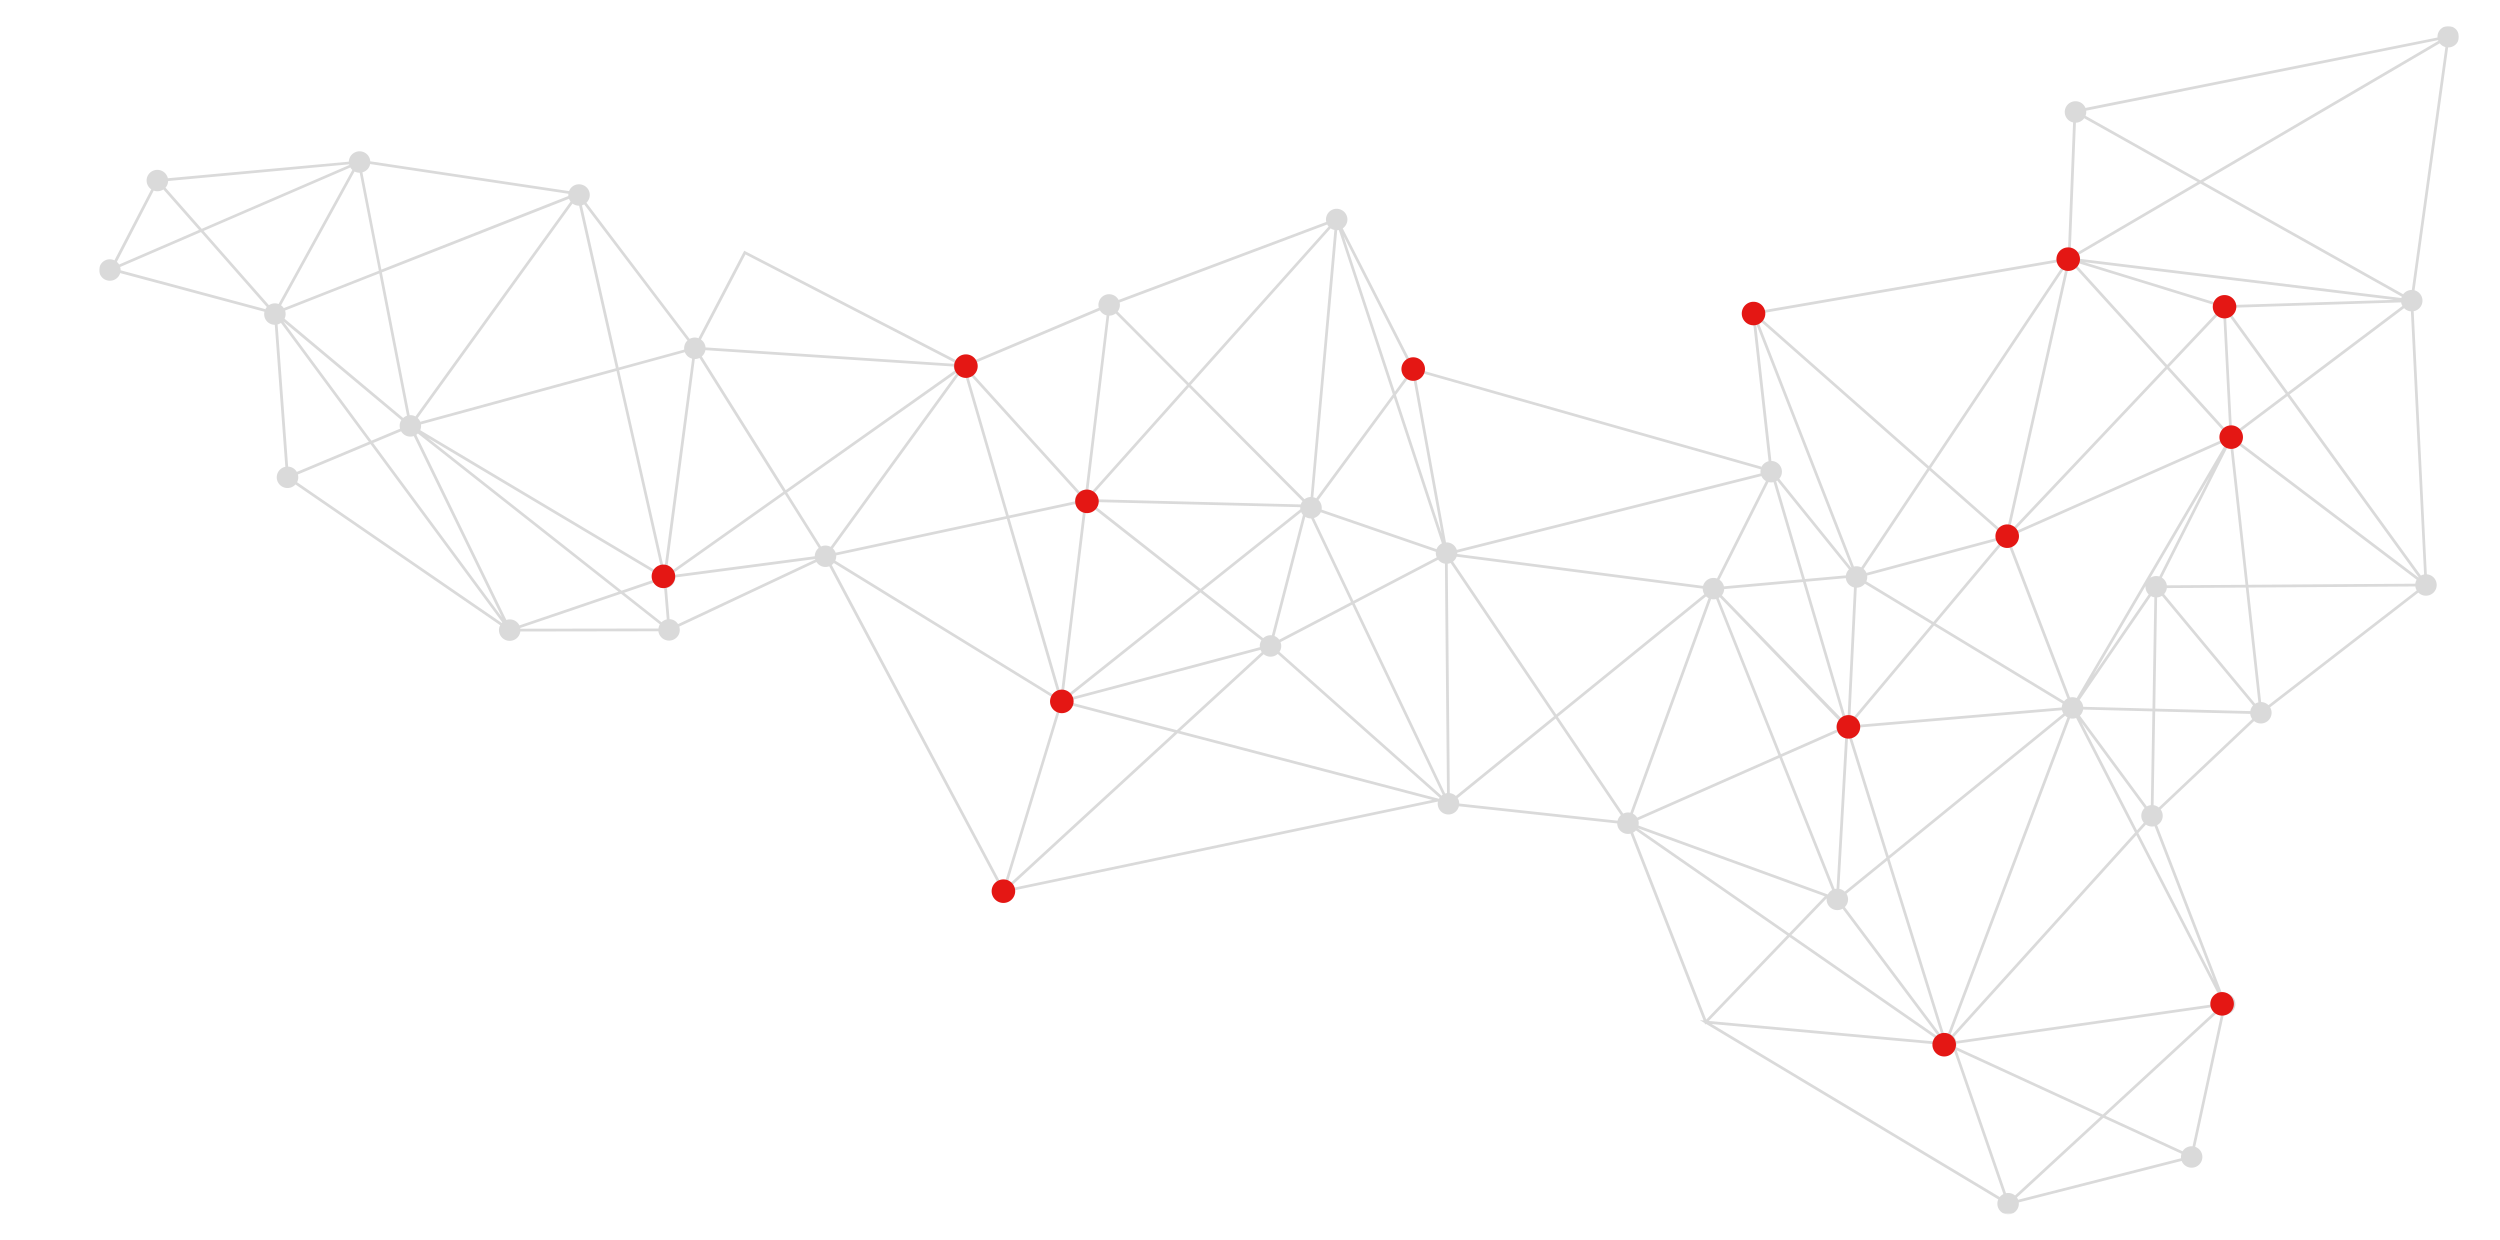 <svg width="1440" height="714" fill="none" xmlns="http://www.w3.org/2000/svg"><mask id="a" style="mask-type:luminance" maskUnits="userSpaceOnUse" x="56" y="14" width="1361" height="686"><path d="M1416.95 14.54H56.75v685.179h1360.2V14.539z" fill="#fff"/></mask><g mask="url(#a)"><mask id="b" style="mask-type:luminance" maskUnits="userSpaceOnUse" x="56" y="14" width="1361" height="686"><path d="M1416.5 14.979H56.99v684.53H1416.5V14.979z" fill="#fff"/></mask><g mask="url(#b)"><path d="M1201.63 63.748c.12.91.03 1.88-.32 2.84-.02.05-.03.11-.05.11l66.17 37.19 137.07-80.33c-.06-.11-.12-.27-.17-.43l-202.7 40.62zm-8.82 79.53c.31.11.63.16.93.27 1.11.38 2.01 1.07 2.7 1.93l69.4-40.68-65.33-36.7c-1.12 1.56-2.9 2.52-4.79 2.58l-2.91 72.6zm-176.6 36.94a6.124 6.124 0 0 1-1.06 3.71l95.9 84.58 76.52-114.5c-.92-.8-1.57-1.88-1.9-3.01l-169.46 29.22zm4.11 85.3c.66.02 1.34.13 2 .37 3.21 1.16 4.86 4.71 3.69 7.92a6 6 0 0 1-1.16 1.94l41.41 51.26c.04-.03.08-.04.13-.06l-54.86-140.48c-.01 0-.01 0-.02.01l8.81 79.04zm-590.94-118.97-25.62 49.02a6.264 6.264 0 0 1 2.63 4.54l143.09 9.44c.05-.27.16-.54.21-.8l-120.31-62.2zm-92.89-28.81c-.43.21-.86.43-1.29.54l21.1 93.43 37.8-10.34c-.11-.93 0-1.91.32-2.85.32-.93.86-1.73 1.56-2.37l-59.49-78.41zm-239.63-13.47c-.05.59-.16 1.23-.38 1.88-.27.7-.64 1.4-1.18 1.93l20.89 23.72 85-36.76c-.05-.11-.05-.21-.11-.38l-104.22 9.61zm-28.25 48.08 46.01-19.91-20.51-23.29c-1.61 1.02-3.65 1.34-5.58.64l-21.21 41.05c.49.44.92.92 1.29 1.51zm83.92 26.46c.27-.75.64-1.41 1.18-1.96l-37.96-43.17-46.55 20.12c.21.59.27 1.23.27 1.88l83.28 22.36-.22.77zm13.43 89.95c.59.03 1.18.15 1.77.36 1.45.52 2.52 1.5 3.22 2.7l41.5-17.37-50.63-68.47c-.59.41-1.24.72-1.93.91l6.07 81.87zm123.06 90.07c.11-.11.21-.22.32-.32l-75.92-102.73-41.83 17.52c.32 1.19.27 2.49-.16 3.75-.11.25-.21.48-.32.7l117.91 81.08zm90.26 3.19c.05-.44.16-.89.32-1.33.11-.37.27-.72.48-1.06l-22.34-17.63-58.1 19.73c.05.13.05.27.11.41l79.53-.12zm445.76 98.74-146.74-38.42-95.14 87.45c.32.47.59.98.75 1.52l241.13-50.55zm106.68 11.96c.05-.22.11-.45.2-.67.37-1 .97-1.86 1.72-2.52l-37.57-55.65-56.47 45.84c.59.93.91 2 .91 3.11l91.21 9.89zm97.7 66.07-87.12-60.48c-.46.52-1.01.93-1.61 1.27l42.11 107.7 46.62-48.49zm85.37 61.13c.05-.26.13-.52.21-.77.09-.25.21-.49.32-.72l-84.58-58.72-46.51 48.37 130.56 11.84zm37.07 89.58c.57-.72 1.29-1.29 2.09-1.69l-28.47-82.51a6.211 6.211 0 0 1-6.79 1.77 6.196 6.196 0 0 1-4.06-5.56l-128.74-11.68 165.97 99.67zm104.42-22.35c-.1-.84-.03-1.72.24-2.58l-45-20.7-49.77 45.89c.28.4.52.83.7 1.29l93.83-23.9zm23.09-83.01c-.02-.01-.03-.01-.05-.02-.69-.25-1.3-.62-1.85-1.07l-64.7 59.66 44.39 20.42a6.192 6.192 0 0 1 5.75-2.87l16.46-76.12zm112.66-244.05c-.41-.7-.68-1.48-.79-2.29l-96.07.63 7.23 65.96c.67.01 1.34.13 1.99.36.87.32 1.63.82 2.24 1.43l85.4-66.09zm-3.35-160.74c-.54-.05-1.09-.16-1.62-.35-.9-.33-1.67-.84-2.29-1.49l-65.95 49.7 75.61 104.33c.57-.31 1.2-.54 1.85-.65l-7.6-151.54zm-236.86 125.13a6.201 6.201 0 0 1 4.63-1.49l33.16-147.8c-.03 0-.06-.05-.1-.05-.21-.05-.42-.16-.62-.27l-76.64 114.7 39.57 34.91zm-78.4 23.23c.72.63 1.28 1.42 1.64 2.29l74.71-20.05a6.1 6.1 0 0 1 1.01-4.28l-39.42-34.76-37.94 56.8zm-50.35-50.56 16.6 56.38 23.57-2.11c.06-.4.16-.79.3-1.19.32-.88.83-1.64 1.45-2.26l-41.34-51.17c-.18.13-.38.24-.58.35zm-207.27-58.59 17.07 93.86c.81-.04 1.61.08 2.42.36 1.88.68 3.22 2.18 3.81 3.95l175.01-44.03c-.13-.77-.11-1.57.07-2.37l-194.57-55.23c-.75 1.72-2.14 2.93-3.81 3.46zm-12.35 7.05 6.23-8.47c-1.72-1.64-2.42-4.2-1.56-6.57.48-1.26 1.29-2.28 2.31-2.97l-36.51-71.62 29.53 89.63zm-117.58-3.87 65.51 65.81a6.303 6.303 0 0 1 3.54-1.27l13.69-153.84c-.27-.05-.54-.11-.75-.21-.54-.16-.97-.43-1.4-.7l-80.59 90.21zm-41.19-43.96c-.21.62-.54 1.17-.91 1.67l40.97 41.17 80.54-90.11c-.32-.38-.59-.75-.81-1.18l-119.57 44.93a6.09 6.09 0 0 1-.22 3.52zm-83.33 35.2a7.91 7.91 0 0 1-1.23 2.04l61.75 68.19c1.02-.7 2.2-1.09 3.44-1.11l12.08-100.44c-.21-.05-.43-.11-.59-.18a6.037 6.037 0 0 1-3.22-2.69l-72.11 30.43c.37 1.19.31 2.5-.12 3.76zm-155.33-10.24a6.437 6.437 0 0 1-1.77 2.58l48.32 77.01 97.35-68.9c-.32-.72-.54-1.5-.59-2.3l-143.04-9.43c-.06.35-.11.7-.27 1.04zm-23.79 123.75c.21-.02.43-.03.59-.03l5.48-41.49 10.36-78.38c-.21-.05-.38-.1-.54-.17-1.77-.63-3.01-1.95-3.65-3.53l-37.85 10.34 25.61 113.26zm-50.84-208.38c-.59-.21-1.13-.48-1.61-.86l-89.18 123.56c.64.6 1.13 1.33 1.5 2.12l112.65-30.81-21.16-93.63c-.7 0-1.45-.11-2.2-.38zm-118.18-23.61c-.11.32-.16.64-.27.97-.7 1.93-2.31 3.27-4.19 3.81l10.9 56.02 107.71-42.39c-.05-.43 0-.86.05-1.29l-26.85-4.02-87.35-13.1zm17.23 152.44c-.32-1.19-.32-2.5.11-3.75.16-.43.38-.84.64-1.2l-68.03-56.87 50.79 68.72 16.49-6.9zm7.9 4.23c-1.29.43-2.68.45-4.08-.05a6.197 6.197 0 0 1-3.22-2.7l-16.11 6.75 74.2 100.39-50.79-104.39zm138.42 82.69c-.21-1.08-.16-2.22.27-3.33.05-.11.11-.23.16-.33l-130.74-77.94 111.57 87.98 18.74-6.38zm7.3 22.92-1.5-17.96c-.59-.03-1.23-.15-1.83-.37-1.56-.56-2.74-1.7-3.44-3.07l-17.77 6.04 21.53 17c.86-.84 1.88-1.39 3.01-1.64zm85.48-34.77L389 332.628c0 .71-.11 1.42-.38 2.13a6.101 6.101 0 0 1-4.46 3.91l1.5 17.97c.59.03 1.23.15 1.83.36 1.34.48 2.36 1.38 3.06 2.48l79.04-37.18c0-.09-.05-.2-.05-.29zm109.59 185.24 29.69-97.64c-2.9-1.31-4.35-4.68-3.28-7.74.05-.14.11-.28.21-.42l-125.47-77.15c-.32.43-.75.82-1.18 1.14l96.81 182.11c1.01-.37 2.09-.49 3.22-.3zm37.96-100.95a6.203 6.203 0 0 1-6.77 3.77l-29.69 97.64c.54.24 1.02.54 1.45.9l94.39-86.75-59.38-15.56zm109.69-30.66c-.27-.41-.54-.85-.7-1.32l-108.57 28.86c.05.52.05 1.06 0 1.59l60.35 15.8 48.92-44.93zm102.45 83.85-93.26-82.83a6.132 6.132 0 0 1-6.23 1.22c-.7-.25-1.34-.62-1.88-1.07l-48.16 44.24 149.16 39.06c.1-.22.21-.42.37-.62zm6.33-135.21c-.54.23-1.07.38-1.66.44l.21 24.15.97 107.96c.43.06.91.16 1.34.32.86.31 1.56.76 2.15 1.33l56.59-45.93-59.6-88.27zm146.14 18.02c-.59-.97-.92-2.09-.92-3.24l-77.8-10.1-22.86-2.97-41.12-5.33v.04c-.43 1.15-1.13 2.09-2.04 2.78l59.45 88.06 85.29-69.24zm-42.63 125.84 45.04-123.6c-.52-.27-1-.6-1.41-1l-85.39 69.33 37.66 55.78c1.23-.62 2.68-.83 4.1-.51zm112.01 48.13-107.86-39.26 87.32 60.62 20.54-21.36zm65.37 80.62-55.11-73.46a6.193 6.193 0 0 1-5.15.43 6.18 6.18 0 0 1-4.03-6.42l-20.3 21.11 84.36 58.57.23-.23zm159.04-16.92-148.51 21.21c.01.64-.08 1.28-.28 1.91l84.52 38.9 65.19-60.1c-.42-.58-.73-1.23-.92-1.92zm-38.04-104.27c-.51-.18-.97-.43-1.4-.72l-4.37 4.83 43.63 84.86-34.28-88.76c-1.14.27-2.38.23-3.58-.21zm10.65-136.97c-.06.46-.16.91-.32 1.36a6.3 6.3 0 0 1-1.27 2.09l52.47 63.17c.57-.36 1.19-.63 1.85-.79l-7.25-66.12-45.48.29zm36.66-80.79c-.57-.01-1.14-.1-1.7-.27l-37.83 75.05c1.59.98 2.63 2.62 2.87 4.43l45.31-.3-8.65-78.91zm106.8 76.92c.12-.34.28-.65.44-.95l-102.73-77.8a6.04 6.04 0 0 1-2.94 1.67l8.67 79.06 96.23-.63c.06-.45.16-.91.33-1.35zm-101.31-86.14a6.18 6.18 0 0 1 .44 5.16c-.12.34-.28.65-.45.95l102.73 77.8.16-.16-75.6-104.3-27.28 20.55zm-6.16-66.68c-.57.31-1.19.53-1.84.65l3.27 62.94c.49.05.98.16 1.47.34.9.33 1.67.84 2.29 1.49l27.31-20.57-32.5-44.85zm98.98-7.86-95.78 3.04c-.05.5-.15 1.01-.33 1.51-.34.94-.89 1.74-1.57 2.37l32.49 44.81 65.93-49.68c-.37-.62-.62-1.32-.74-2.05zm-107.55-.11a6.176 6.176 0 0 1 7.73-3.25c2.18.79 3.64 2.68 3.98 4.81l91.53-2.9-178.2-21.72 74.96 23.06zm-27.23 36.15 28.07-29.7a6.154 6.154 0 0 1-1.3-4.94l-77.71-23.93c-.22.54-.5 1.07-.84 1.5l51.78 57.07zm-173.13 124.25c-.05.13-.1.25-.16.38l38.66 23.43 37.69-44.98c-.49-.54-.89-1.16-1.17-1.82l-74.71 20.05c.14.96.05 1.96-.31 2.94zm-12.18 78.26c.41-.06.84-.09 1.26-.07l3.66-74.31c-.23-.05-.45-.11-.67-.2-2.29-.83-3.77-2.87-4.02-5.13l-23.08 2.07 22.85 77.64zm-44.31-135.05-28.26 56.28c1.33.89 2.23 2.25 2.57 3.77l45.08-4.05-16.48-55.97c-.93.21-1.93.22-2.91-.03zm-179.3 41.41 103.93 13.5 37.68 4.89c.04-.18.1-.36.17-.53a6.183 6.183 0 0 1 7.84-3.72l28.2-56.16a6.08 6.08 0 0 1-2.61-2.84l-175.19 44.07c-.02.26-.02.53-.02.79zm-79.94-31.09c1.45 1.4 2.15 3.48 1.83 5.54l66.2 22.78a6.215 6.215 0 0 1 3.06-3.31l-27.65-83.99-43.44 58.98zm-129.35-3.78c.81.96 1.29 2.14 1.45 3.4l78.12 1.95 39.63.99c0-.07.05-.14.05-.21.21-.62.54-1.17.91-1.66l-65.4-65.74-54.76 61.27zm-72.38-67.57 23.36 80.31 38.18-8.19c-.05-.86.05-1.75.38-2.62.21-.71.64-1.35 1.07-1.88l-61.8-68.22c-.38.24-.76.44-1.19.6zm51.17 181.68-28.94-99.5-98.26 21.07c.05.86-.05 1.76-.38 2.62-.05.14-.11.27-.16.42l125.43 77.16c.65-.77 1.45-1.37 2.31-1.77zm117.16-28.36c.16-.41.32-.8.54-1.15l-35.12-27.6-74.79 59.58c.16.27.32.56.43.86l108.62-28.88c-.11-.92-.06-1.88.32-2.81zM943 470.958l81.36-35.92-35.87-90c-.92.24-1.91.26-2.88.04l-45.04 123.6c1.03.54 1.86 1.34 2.43 2.28zm109.82 44.25a6.16 6.16 0 0 1 2.48-2.55l-30.35-76.14-81.3 35.89c.29.99.34 2.04.1 3.09l109.07 39.71zm143.03-101.64c-1.11.4-2.31.48-3.51.2l-68.6 181.61.18.55c.14.08.27.17.4.25l105.44-116.63-33.91-65.98zm37.91 54.21c.34-.92.87-1.71 1.54-2.34l-36.31-49.24 31.92 62.09 3.96-4.39a6.196 6.196 0 0 1-1.11-6.12zm62.38-56.58-54.76-1.41-.91 53.99c.41.06.82.16 1.22.31.67.24 1.26.59 1.78 1.01l53.82-50.91c-.64-.87-1.03-1.9-1.15-2.99zm-57.55-78.38a6.216 6.216 0 0 1 5.18-.75l29.23-57.97-34.41 58.72zm41.13-77.66-117.91 52.21c.37 1.22.36 2.57-.11 3.86a6.159 6.159 0 0 1-2.87 3.32l33.48 87.21c1.14-.27 2.37-.23 3.57.2.11.04.19.08.29.12l85.12-145.29c-.63-.44-1.16-1-1.57-1.63zm-118.55 50.76 117.85-52.18c-.43-1.28-.45-2.7.05-4.07.26-.72.65-1.36 1.12-1.91l-31.93-35.19-87.58 92.66c.18.21.35.44.49.69zm27.76 97.99a6.14 6.14 0 0 1 1.88-1.57l-33.48-87.21a6.17 6.17 0 0 1-4.78-.8l-37.54 44.79 73.92 44.79zm-120.44 10.74c.74.81 1.26 1.8 1.49 2.87l117.6-10.02c.03-.61.14-1.24.37-1.85.05-.13.1-.26.16-.38l-74.11-44.92-45.51 54.3zm-75.73-73.47c-.23.64-.56 1.22-.97 1.72l68.75 70.79c.29-.19.6-.36.92-.5l-22.94-77.94-45.39 4.07c-.03.61-.14 1.24-.37 1.86zm65.17 79.05c-.26-1.13-.21-2.34.21-3.51.24-.65.57-1.23.98-1.74l-68.5-70.96c-.22.16-.45.31-.68.43l35.86 89.95 32.13-14.17zm-.07 91.67 4.95-87c-.33-.06-.65-.14-.97-.26a6.197 6.197 0 0 1-3.35-2.92l-32.09 14.17 30.38 76.19c.35-.1.71-.16 1.08-.18zm59.85 84.02c.15-.09.28-.16.43-.23l-31.11-100.01-23.47 19.12c.96 1.55 1.23 3.51.55 5.36-.33.9-.85 1.67-1.49 2.31l15.4 20.53 39.69 52.92zm71.8-183.67-101.15 82.36 31.29 100.59c.79-.16 1.62-.14 2.45.03l68.74-182.02c-.49-.26-.94-.59-1.33-.96zm-119.75 8.69a6.113 6.113 0 0 1-3.23 3.49l21.32 68.54 100.66-81.95c-.37-.6-.63-1.25-.79-1.94l-117.6 10.02c-.02.62-.14 1.24-.36 1.84zm-5.32 4.04-4.99 87.01c.32.06.65.14.97.26.82.3 1.54.76 2.14 1.32l23.97-19.51-21.51-69.15c-.2.04-.39.06-.58.07zm173.21-82.59a6.168 6.168 0 0 1-1.84-4.83l-30.11 51.39 31.95-46.56zm2.22 1.39c-.33-.12-.64-.27-.93-.44l-41.05 59.82a6.218 6.218 0 0 1 2.02 3.96l39.92 1.03 1.08-64.11c-.36-.05-.71-.13-1.04-.26zm-.99 119.99.91-54.02-39.92-1.03a6 6 0 0 1-.3 1.16 6.09 6.09 0 0 1-1.54 2.35l38.55 52.27c.71-.4 1.49-.65 2.3-.73zm-478.11-168.71a6.353 6.353 0 0 1-3.92 3.33l22.71 47.73 48-25.07c-.43-.99-.64-2.08-.48-3.18l-66.31-22.81zm-131.07-2.38a6.226 6.226 0 0 1-4.24 1.77l-5.26 43.1-7.3 60.45c.21.05.38.11.59.18.86.31 1.56.78 2.15 1.36l74.53-59.34-60.47-47.52zm119.31.65c-.05-.39-.05-.78-.05-1.19l-117.48-2.93c-.05.4-.16.78-.27 1.17-.16.37-.32.72-.48 1.04l60.73 47.76 57.55-45.85zm-16.43 72.62 17.93-69.38c-.43-.48-.75-1.01-1.02-1.59l-56.75 45.21 34.85 27.4c1.34-1.25 3.16-1.87 4.99-1.64zm45.58-19.1-22.93-48.22c-.75.01-1.5-.1-2.2-.37a5.82 5.82 0 0 1-1.18-.56l-17.72 68.66c1.13.45 2.04 1.19 2.68 2.1l41.35-21.61zm-167.73 51.03c.27-.05.59-.06.86-.07l7.46-61.27 5.1-42.29c-.21-.05-.38-.11-.59-.18a6.219 6.219 0 0 1-3.7-3.74l-38.07 8.16 28.94 99.39zm-57.02-181.21c-.43-.16-.81-.35-1.18-.59l-72.49 99.85c.7.68 1.23 1.51 1.61 2.43l98.15-21.06-23.36-80.29c-.91.09-1.82-.02-2.73-.34zm516.08 121.86-3.67 74.43c.08.03.16.04.24.07.43.16.84.36 1.21.6l45.35-54.11-38.45-23.3a6.24 6.24 0 0 1-4.68 2.31zm209.54-156.11c-.55-.2-1.06-.48-1.51-.81l-28.16 29.79 32.02 35.29c.76-.52 1.64-.87 2.56-1.02l-3.26-62.89c-.56-.05-1.11-.16-1.65-.36zm17.45 226.03c.29-.8.73-1.51 1.28-2.09l-52.47-63.17c-.84.53-1.8.86-2.8.93l-1.07 64.07 54.78 1.41c.04-.38.13-.76.28-1.15zm-20.84 167.75a6.178 6.178 0 0 1 2.3-2.97l-47.39-92.17-105.05 116.19c.59.69 1.01 1.49 1.25 2.36l148.51-21.21c0-.73.11-1.47.38-2.2zM832.5 349.978l-.21-25.29c-.43-.06-.81-.16-1.18-.3a6.213 6.213 0 0 1-2.74-1.98l-48.11 25.14 52.14 109.54c.38-.11.7-.2 1.07-.25l-.97-106.86zm-1.5 107.8-52.14-109.49-41.29 21.58c.54 1.35.59 2.87.05 4.33-.16.45-.38.87-.64 1.26l93.32 82.85c.22-.2.43-.37.7-.53zm-442.7-128.03c.21.41.38.84.48 1.29l80.54-10.63c0-.71.11-1.42.38-2.13.38-1.07 1.07-1.97 1.88-2.65l-19.49-31.05-63.79 45.17zm-146.1-82.32c-.05.11-.11.23-.16.33l47.25 28.18 88.7 52.88c.7-.91 1.66-1.58 2.68-1.97l-25.55-113.17-112.65 30.79c.16.96.05 1.97-.27 2.96zm-7.78-7.98-15.95-81.95-54.28 21.38c.43 1.29.48 2.75-.05 4.14-.05.2-.16.4-.21.6l68.3 57.15c.63-.59 1.38-1.04 2.19-1.32zm-29.43-140.33c-.27-.05-.48-.21-.75-.32l-42.36 77.08c.64.43 1.18.98 1.56 1.59l54.77-21.52-11.01-56.45c-.7-.01-1.46-.12-2.21-.38zm122.74 15.4-107.76 42.39 16 82.24c.86-.05 1.66.05 2.52.36.27.1.54.24.81.37l89.34-123.75c-.37-.54-.69-1.08-.91-1.61zm72.49 92.28-10.36 78.86-5.43 41.02c.16.04.32.1.54.16.91.35 1.77.91 2.42 1.62l63.84-45.2-48.32-77.06c-.81.39-1.72.6-2.69.6zm53.16 76.89 19.54 31.12c1.4-.65 3.11-.77 4.67-.19.32.11.59.24.86.39l72.54-99.93c-.11-.09-.16-.18-.21-.27l-97.4 68.88zm185.56-101.86-12.03 100.45c.21.05.38.11.59.19.48.18.97.42 1.4.71l54.82-61.37-41.08-41.24c-1.07.8-2.36 1.25-3.7 1.26zm131.28-49.23-13.75 153.83c.27.06.54.13.81.22.32.11.59.25.86.4l44.14-59.88-31.14-94.68c-.33.06-.65.11-.92.11zm41.61 85.89a4.55 4.55 0 0 1-.86-.41l-6.93 9.39 26.31 79.96-16.11-88.57c-.8.04-1.6-.08-2.41-.37zm379.34-62.97-33.16 147.81c.55.2 1.06.47 1.51.8l87.67-92.75-51.82-57.1c-1.19.86-2.67 1.34-4.2 1.24zm-32.35 532.01c.7.25 1.31.62 1.84 1.07l49.29-45.45-82.89-38.14 28.39 82.27a6.3 6.3 0 0 1 3.37.25zm-802.57-346.69-115.55-91.12c-.32.28-.59.52-.91.74l51.87 106.64c1.29-.43 2.68-.45 4.08.05 1.56.57 2.74 1.7 3.44 3.08l57.07-19.39zm-238.99-207.81 37.64 42.76c1.56-1.06 3.65-1.38 5.53-.68l.05.01 42.47-77.24c-.48-.43-.86-.91-1.13-1.4l-84.56 36.55zm895.75 52.86 54.86 140.47c1.15-.29 2.41-.25 3.6.19.22.08.42.17.63.27l38.06-56.97-96.06-84.72c-.34.29-.7.54-1.09.76zm184.27-39.07c.31.7.49 1.45.53 2.25l185.37 22.59c.05-.19.11-.39.18-.58.03-.06.06-.13.08-.19l-116-65.17-70.16 41.1zm211.27-119.72c-.16-.05-.33-.05-.49-.16-1.14-.38-2.07-1.13-2.76-1.99l-136.27 79.85 115.19 64.7a6.181 6.181 0 0 1 5-2.48l19.33-139.92zm7.44-3.81a6.1 6.1 0 0 1-5.86 4.02l-19.34 139.93c.16.04.33.09.49.14 3.21 1.16 4.86 4.72 3.69 7.92a6.174 6.174 0 0 1-4.7 3.96l7.58 151.54c.54.04 1.09.16 1.62.35 3.21 1.16 4.86 4.71 3.69 7.92-1.17 3.2-4.72 4.85-7.93 3.69-.87-.32-1.62-.81-2.24-1.43l-85.4 66.1c.9 1.53 1.13 3.43.48 5.23a6.18 6.18 0 0 1-7.93 3.69c-.67-.25-1.26-.6-1.78-1.02l-53.82 50.91a6.19 6.19 0 0 1 .82 5.75 6.196 6.196 0 0 1-2.86 3.31l37.46 97.01c1.14-.28 2.38-.24 3.57.2 3.21 1.16 4.86 4.71 3.69 7.92-.97 2.68-3.61 4.26-6.32 4.04l-16.45 76.13c.02.01.03.01.05.01a6.173 6.173 0 0 1 3.69 7.92 6.18 6.18 0 0 1-7.93 3.69 6.138 6.138 0 0 1-3.62-3.52l-93.84 23.9c.11.93.02 1.91-.32 2.85a6.184 6.184 0 0 1-7.93 3.69 6.173 6.173 0 0 1-3.69-7.92c.04-.12.1-.24.15-.35l-168.4-101.14-.42.44-.35-.91-2.74-1.65 2.17.2-42.09-107.65c-1.15.29-2.4.24-3.61-.19a6.18 6.18 0 0 1-4.06-5.67l-91.19-9.88c-.05.21-.16.44-.21.66a6.202 6.202 0 0 1-7.95 3.69c-2.9-1.06-4.51-4.11-3.92-7.06l-244.03 51.14c.05.85 0 1.73-.32 2.59a6.206 6.206 0 0 1-7.95 3.69c-3.22-1.16-4.83-4.71-3.7-7.92a6.568 6.568 0 0 1 2.26-2.92l-96.85-182.11c-1.34.5-2.85.55-4.3.03a6.22 6.22 0 0 1-3.06-2.48l-79.04 37.19c.38 1.26.43 2.66-.05 4a6.202 6.202 0 0 1-7.95 3.69c-2.26-.82-3.7-2.79-4.03-5l-79.52.13c-.05.45-.16.89-.32 1.33-1.13 3.2-4.72 4.85-7.89 3.69-3.22-1.16-4.89-4.71-3.7-7.92.11-.24.21-.48.32-.7l-117.91-81.09c-1.61 1.82-4.3 2.57-6.71 1.69-3.22-1.17-4.89-4.72-3.7-7.92.75-2.09 2.52-3.51 4.56-3.93l-6.07-81.8c-.7-.01-1.4-.12-2.09-.37-2.95-1.07-4.56-4.16-3.87-7.15l-83.12-22.27c-.05.11-.05.21-.11.38-1.18 3.17-4.72 4.83-7.95 3.65-3.17-1.13-4.83-4.72-3.65-7.89 1.13-3.22 4.67-4.88 7.89-3.7.21.05.38.16.54.21l21.21-40.89a6.176 6.176 0 0 1-2.31-7.19c1.18-3.17 4.73-4.83 7.95-3.65 2.04.75 3.44 2.47 3.92 4.45l104.22-9.55c.05-.64.16-1.29.38-1.88a6.19 6.19 0 0 1 7.95-3.7c2.36.86 3.87 3.01 4.03 5.37l17.5 2.63 97.02 14.54c1.18-3.11 4.67-4.72 7.84-3.54a6.102 6.102 0 0 1 3.7 7.89 6.62 6.62 0 0 1-1.56 2.36l59.44 78.41c1.56-.83 3.38-1.03 5.1-.39v.01l26.36-50.41 121.78 62.92a6.186 6.186 0 0 1 7.19-2.29c1.4.52 2.52 1.49 3.22 2.69l72.06-30.43c-.32-1.2-.32-2.51.16-3.76 1.13-3.21 4.67-4.86 7.89-3.69 1.5.54 2.63 1.61 3.33 2.91l119.63-44.93c-.27-1.13-.21-2.36.21-3.49 1.13-3.22 4.67-4.88 7.89-3.7 3.22 1.18 4.89 4.72 3.7 7.89-.48 1.29-1.29 2.31-2.31 3.01l38.44 75.32c1.29-.47 2.74-.5 4.19.01 2.79 1.02 4.4 3.87 3.97 6.71l194.56 55.22-.21.77c.73-2.01 2.4-3.41 4.33-3.89l-8.81-79.04c-.67-.02-1.34-.13-2-.37-3.21-1.16-4.86-4.71-3.69-7.92 1.17-3.2 4.72-4.85 7.93-3.69 1.89.69 3.23 2.2 3.78 3.98l169.52-29.23c-.01-.7.1-1.45.37-2.2.86-2.36 3.03-3.86 5.41-4.02l2.9-72.66c-.25-.05-.49-.16-.74-.21a6.195 6.195 0 0 1-3.69-7.94c1.17-3.22 4.72-4.83 7.93-3.7 1.72.64 2.98 1.93 3.61 3.49l202.79-40.57c-.06-.8.05-1.72.35-2.52 1.17-3.22 4.72-4.88 7.93-3.7 3.21 1.15 4.86 4.69 3.7 7.91z" fill="#DADADA"/></g></g><path d="M611.61 410.789a6.78 6.78 0 1 0 0-13.56 6.78 6.78 0 0 0 0 13.56zM626.09 295.56a6.78 6.78 0 1 0-.001-13.561 6.78 6.78 0 0 0 .001 13.561zM1065.37 425.425c3.72-.369 6.45-3.688 6.08-7.414a6.783 6.783 0 0 0-7.42-6.079c-3.72.369-6.44 3.688-6.08 7.414a6.783 6.783 0 0 0 7.42 6.079zM1286.71 578.395a6.781 6.781 0 0 0-6.6-6.956 6.78 6.78 0 1 0-.36 13.556 6.787 6.787 0 0 0 6.96-6.6zM1285.17 258.57c3.74 0 6.78-3.036 6.78-6.78 0-3.745-3.04-6.78-6.78-6.78a6.783 6.783 0 0 0-6.78 6.78c0 3.744 3.04 6.78 6.78 6.78zM1191.29 156.06c3.74 0 6.78-3.036 6.78-6.78s-3.04-6.78-6.78-6.78a6.783 6.783 0 0 0-6.78 6.78c0 3.744 3.04 6.78 6.78 6.78zM1010.04 187.378c3.74 0 6.78-3.035 6.78-6.78 0-3.744-3.04-6.78-6.78-6.78a6.783 6.783 0 0 0-6.78 6.78c0 3.745 3.04 6.78 6.78 6.78zM556.37 217.679a6.78 6.78 0 1 0 0-13.56 6.78 6.78 0 0 0 0 13.56zM577.97 520.099a6.78 6.78 0 1 0 0-13.56 6.78 6.78 0 0 0 0 13.56zM1281.34 183.399c3.74 0 6.78-3.009 6.78-6.72s-3.04-6.72-6.78-6.72-6.78 3.009-6.78 6.72 3.04 6.72 6.78 6.72zM1156.15 315.628c3.74 0 6.78-3.035 6.78-6.78 0-3.744-3.04-6.78-6.78-6.78a6.783 6.783 0 0 0-6.78 6.78c0 3.745 3.04 6.78 6.78 6.78zM1126.64 601.928a6.782 6.782 0 0 0-13.56-.356 6.782 6.782 0 0 0 13.56.356zM382.13 338.759a6.78 6.78 0 1 0 0-13.56 6.78 6.78 0 0 0 0 13.56zM814.01 219.359a6.78 6.78 0 1 0 0-13.56 6.78 6.78 0 0 0 0 13.56z" fill="#E41714"/></svg>